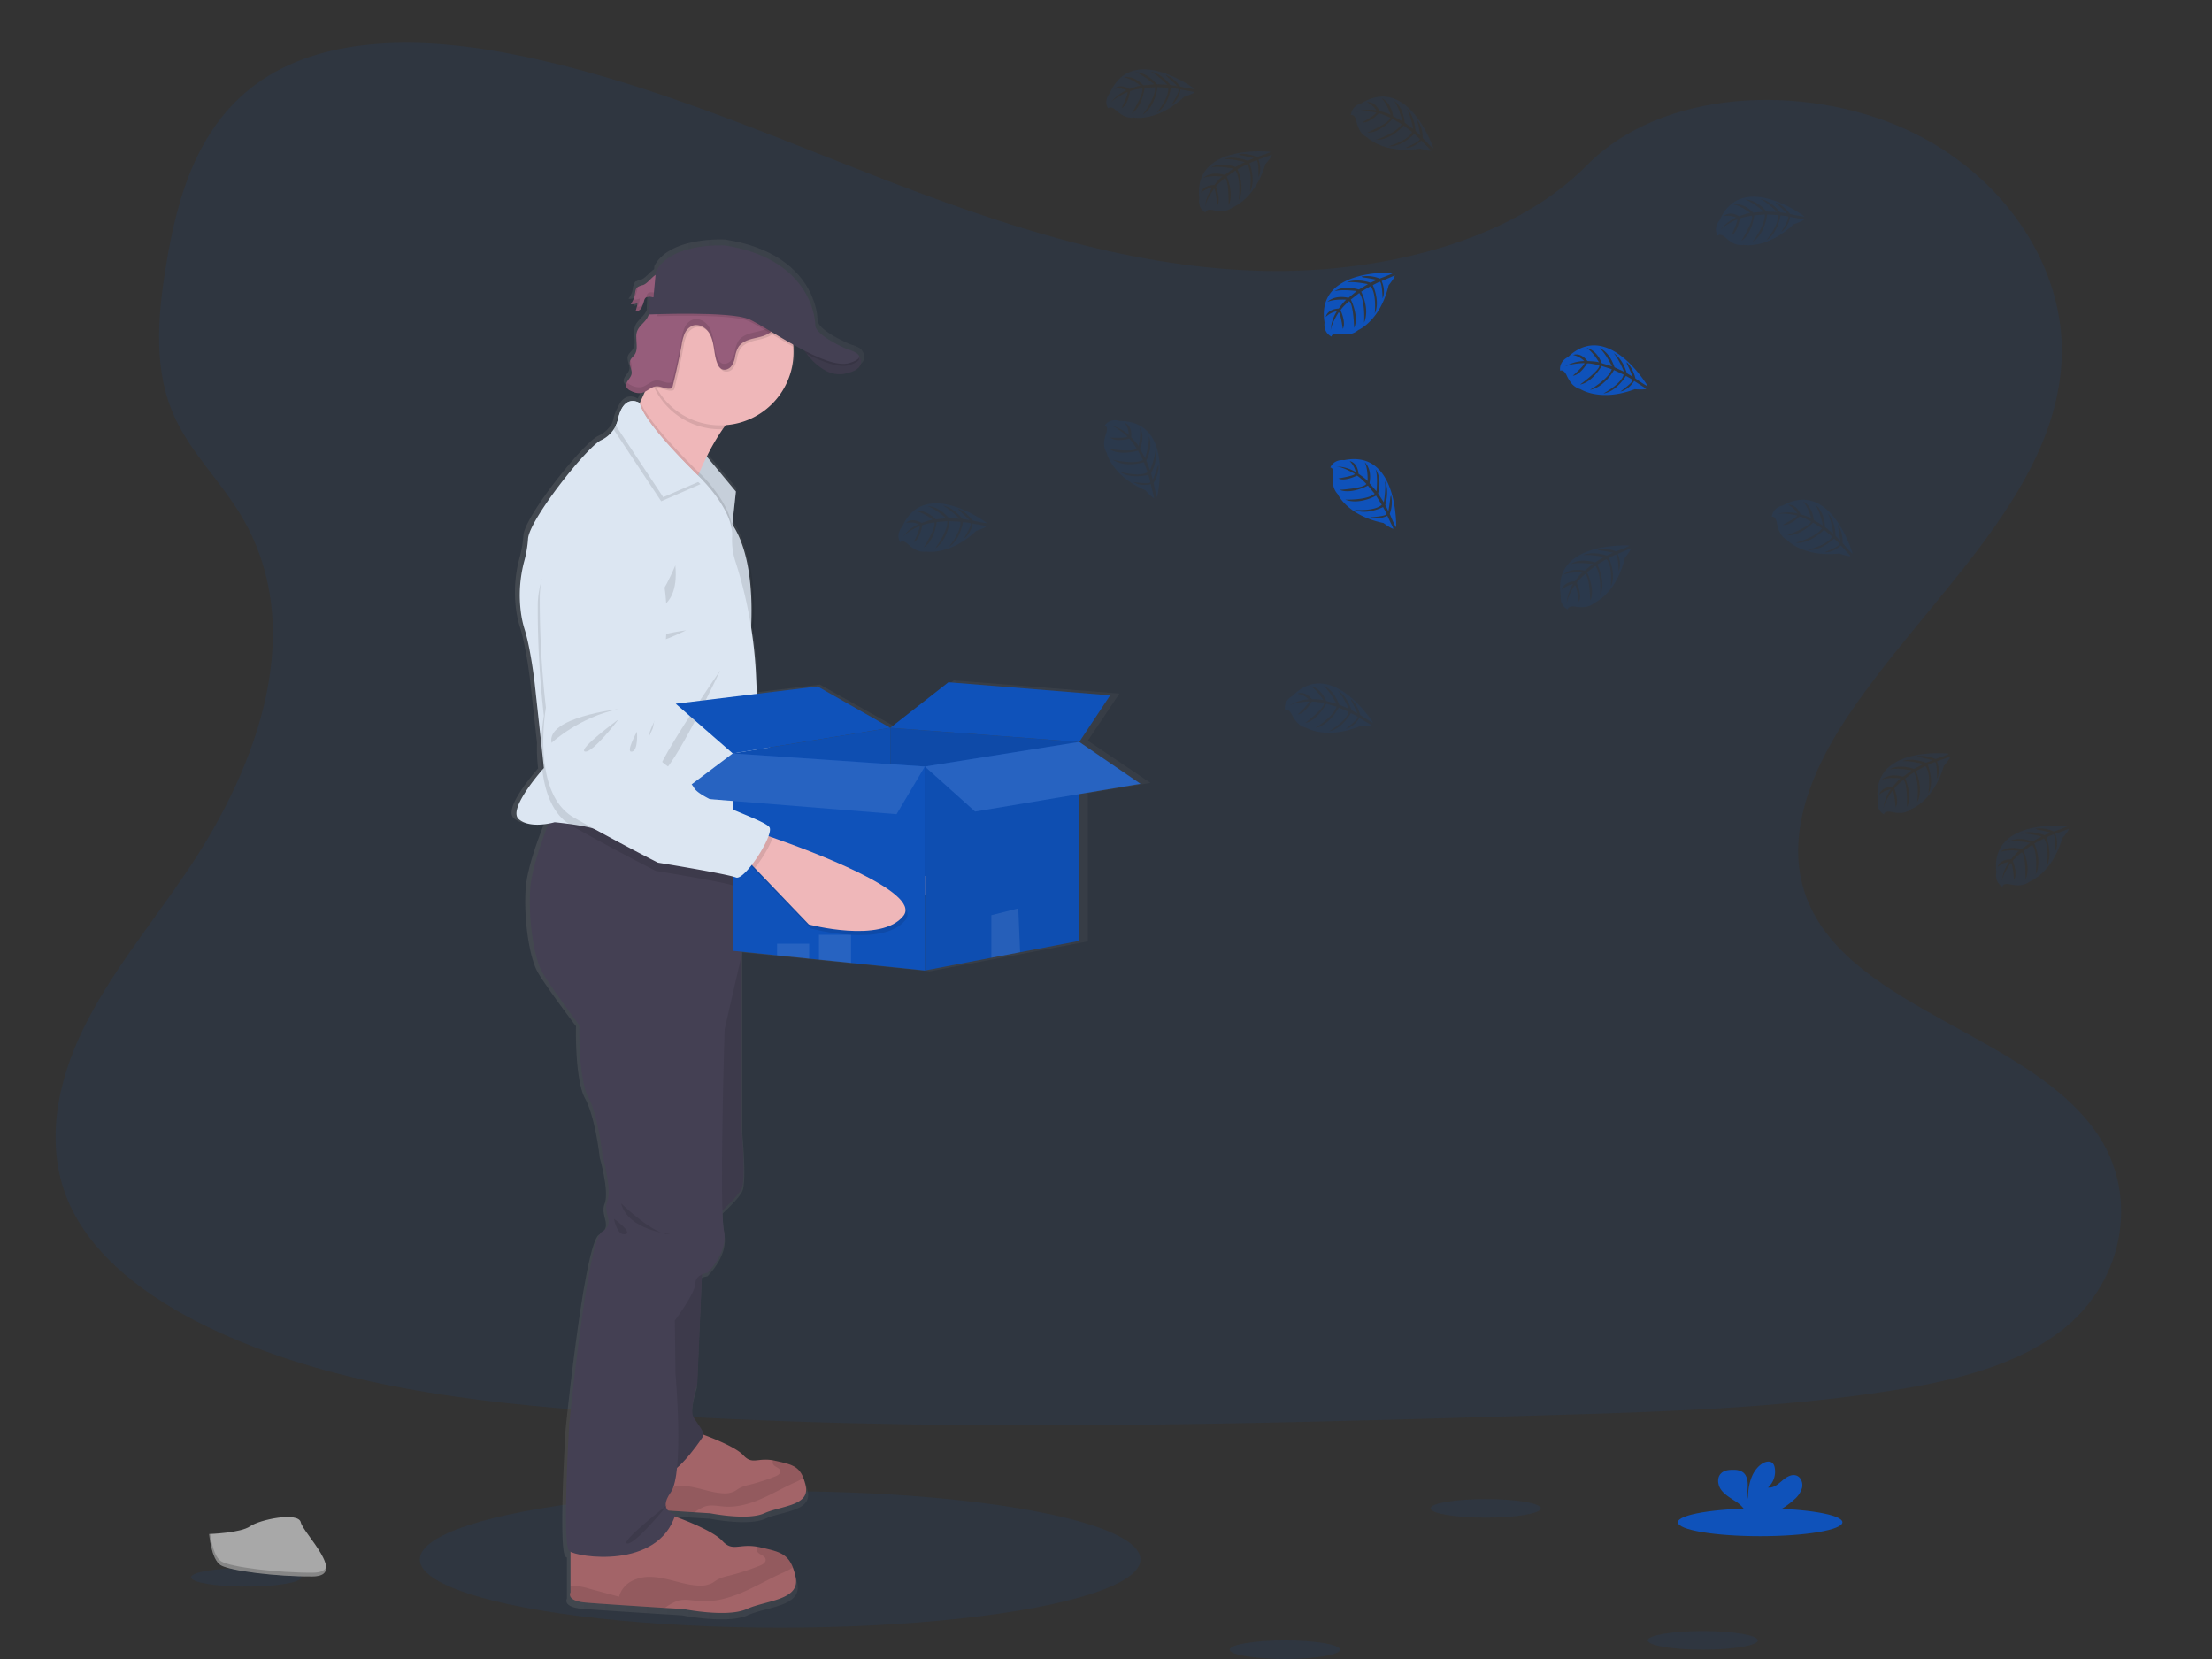 <?xml version="1.0" encoding="UTF-8" standalone="no"?>
<svg
   xmlns:dc="http://purl.org/dc/elements/1.1/"
   xmlns:cc="http://creativecommons.org/ns#"
   xmlns:rdf="http://www.w3.org/1999/02/22-rdf-syntax-ns#"
   xmlns:svg="http://www.w3.org/2000/svg"
   xmlns="http://www.w3.org/2000/svg"
   xmlns:sodipodi="http://sodipodi.sourceforge.net/DTD/sodipodi-0.dtd"
   xmlns:inkscape="http://www.inkscape.org/namespaces/inkscape"
   id="9af98f83-10c5-4067-bc84-20554b2827d8"
   data-name="Layer 1"
   width="400"
   height="300"
   viewBox="0 0 400 300"
   version="1.1"
   sodipodi:docname="empty.svg"
   inkscape:version="0.92.4 (5da689c313, 2019-01-14)">
  <rect x="0" y="0" width="400" height="300" fill="#333333" stroke="none"/>
  <sodipodi:namedview
     pagecolor="#ffffff"
     bordercolor="#666666"
     borderopacity="1"
     objecttolerance="10"
     gridtolerance="10"
     guidetolerance="10"
     inkscape:pageopacity="0"
     inkscape:pageshadow="2"
     inkscape:window-width="1920"
     inkscape:window-height="1017"
     id="namedview206"
     showgrid="false"
     inkscape:zoom="0.79568251"
     inkscape:cx="525.68762"
     inkscape:cy="210.96018"
     inkscape:window-x="-8"
     inkscape:window-y="-8"
     inkscape:window-maximized="1"
     inkscape:current-layer="9af98f83-10c5-4067-bc84-20554b2827d8" />
  <defs
     id="defs9">
    <linearGradient
       id="07c62293-c0d3-4921-8e06-4e39241449cd"
       x1="318.22"
       y1="488.45"
       x2="630.35"
       y2="488.45"
       gradientUnits="userSpaceOnUse"
       gradientTransform="matrix(0.37,0,0,0.37,-25.183,-12.628)">
      <stop
         offset="0"
         stop-color="gray"
         stop-opacity="0.25"
         id="stop2" />
      <stop
         offset="0.54"
         stop-color="gray"
         stop-opacity="0.12"
         id="stop4" />
      <stop
         offset="1"
         stop-color="gray"
         stop-opacity="0.1"
         id="stop6" />
    </linearGradient>
  </defs>
  <title
     id="title11">empty</title>
  <ellipse
     cx="141.077"
     cy="281.996"
     rx="65.155"
     ry="12.343"
     id="ellipse13"
     style="opacity:0.1;fill:#0f52ba;stroke-width:0.37" />
  <path
     d="M 227.07,48.95 C 203.124,48.121 180.318,40.388 158.54,31.93 136.763,23.472 115.192,14.104 91.82,9.623 76.787,6.741 59.594,6.33 47.484,14.381 c -11.658,7.77 -15.425,21.145 -17.449,33.566 -1.524,9.346 -2.42,19.184 1.754,27.934 2.901,6.075 8.044,11.181 11.603,17.001 12.384,20.246 3.63,45.213 -9.786,64.982 -6.29,9.272 -13.597,18.13 -18.455,27.99 -4.858,9.86 -7.104,21.197 -2.853,31.283 4.211,9.99 14.248,17.478 25.122,22.751 22.085,10.711 48.099,13.775 73.484,15.514 56.176,3.841 112.648,2.179 168.971,0.511 20.845,-0.614 41.779,-1.239 62.284,-4.462 11.388,-1.791 23.143,-4.632 31.412,-11.492 10.493,-8.706 13.094,-23.446 6.06,-34.361 -11.795,-18.315 -44.399,-22.862 -52.653,-42.512 -4.536,-10.819 0.122,-22.865 6.719,-32.896 14.148,-21.522 37.861,-40.403 39.108,-65 0.858,-16.894 -10.541,-33.814 -28.167,-41.809 -18.474,-8.38 -44.096,-7.326 -57.719,6.545 -14.041,14.267 -38.705,19.761 -59.85,19.025 z"
     id="path15"
     inkscape:connector-curvature="0"
     style="opacity:0.1;fill:#0f52ba;stroke-width:0.37" />
  <path
     d="m 208.041,141.573 -11.333,-7.64 v 0 l 5.716,-8.51 -29.932,-2.386 -10.756,8.317 -13.464,-7.548 -11.229,1.35 -0.133,-2.96 a 83.537,83.537 0 0 0 -0.929,-9.213 c 0.048,-0.925 0.081,-1.987 0.078,-3.141 0,-4.865 -0.659,-11.314 -3.552,-15.614 l 0.666,-5.986 -5.402,-6.382 a 40.836,40.836 0 0 1 2.96,-4.98 c 0.185,-0.266 0.37,-0.525 0.57,-0.777 7.011,-0.507 12.543,-6.271 12.543,-13.32 0,-0.326 0,-0.651 -0.037,-0.973 0,-0.129 -0.026,-0.263 -0.041,-0.392 0.684,0.37 1.376,0.74 2.068,1.11 0.13,0.185 0.278,0.37 0.44,0.588 v 0 l 0.033,0.041 0.207,0.255 0.067,0.078 c 0.074,0.089 0.152,0.174 0.229,0.263 l 0.052,0.059 c 0.196,0.218 0.403,0.44 0.625,0.659 a 0.666,0.666 0 0 1 0.074,0.07 l 0.278,0.259 0.078,0.07 c 0.237,0.211 0.488,0.414 0.74,0.607 l 0.081,0.059 0.318,0.218 0.104,0.067 c 0.122,0.074 0.248,0.152 0.37,0.222 l 0.044,0.026 c 0.144,0.078 0.292,0.152 0.44,0.222 l 0.074,0.03 q 0.189,0.081 0.37,0.155 l 0.115,0.041 c 0.13,0.044 0.255,0.085 0.388,0.122 l 0.081,0.022 c 0.163,0.041 0.326,0.074 0.492,0.1 h 0.018 a 4.026,4.026 0 0 0 0.474,0.048 h 0.107 a 4.07,4.07 0 0 0 0.425,0 h 0.092 a 4.384,4.384 0 0 0 0.529,-0.063 5.838,5.838 0 0 0 2.331,-0.836 2.035,2.035 0 0 0 0.474,-0.44 c 0.74,-0.969 -0.074,-2.031 -0.074,-2.031 v 0 c -0.289,-0.688 -2.161,-1.173 -2.161,-1.173 0,0 -5.92,-2.472 -5.92,-4.44 0,-1.968 -1.48,-12.18 -16.757,-14.515 0,0 -9.938,-0.559 -12.731,4.762 l -0.059,0.622 c -0.821,0.514 -1.502,1.547 -2.312,1.85 a 3.778,3.778 0 0 0 -1.003,0.37 v -0.07 0 a 0.955,0.955 0 0 0 -0.226,0.292 2.96,2.96 0 0 0 -0.307,1.11 4.181,4.181 0 0 1 -0.485,1.343 2.986,2.986 0 0 1 -0.222,0.34 v 0 l -0.063,0.1 a 2.701,2.701 0 0 0 1.258,-0.203 6.264,6.264 0 0 1 -0.37,1.48 1.228,1.228 0 0 0 1.14,-0.681 v -0.03 l 0.048,-0.067 a 3.123,3.123 0 0 0 0.229,-0.536 l -0.041,0.044 c 0.074,-0.24 0.141,-0.485 0.222,-0.721 a 1.132,1.132 0 0 1 0.181,-0.37 0.895,0.895 0 0 1 0.766,-0.255 l -0.152,3.208 h 0.067 a 4.377,4.377 0 0 1 -0.326,0.673 c -0.525,0.851 -1.48,1.432 -1.831,2.364 a 3.478,3.478 0 0 0 -0.17,1.399 c 0,0.277 0.033,0.559 0.056,0.836 v -0.022 c 0.052,0.74 0.067,1.443 -0.333,2.039 -0.274,0.407 -0.714,0.714 -0.866,1.177 a 1.147,1.147 0 0 0 -0.056,0.4 4.488,4.488 0 0 0 0.252,1.188 0.052,0.052 0 0 0 0,-0.022 1.806,1.806 0 0 1 0.063,0.873 c -0.167,0.74 -1.066,1.358 -1.021,2.065 a 0.795,0.795 0 0 0 0.041,0.274 1.498,1.498 0 0 0 0.836,0.74 3.256,3.256 0 0 0 1.88,0.414 2.472,2.472 0 0 0 0.703,-0.24 c -0.259,0.596 -0.525,1.184 -0.795,1.743 -0.041,0.089 -0.085,0.178 -0.13,0.266 0,0 -2.287,-1.528 -3.585,1.587 a 6.911,6.911 0 0 0 -0.803,2.087 4.965,4.965 0 0 1 -0.274,0.858 5.524,5.524 0 0 1 -2.472,2.22 C 105.535,80.029 94.835,93.375 94.647,96.83 a 20.161,20.161 0 0 1 -0.681,3.989 23.735,23.735 0 0 0 -0.636,9.431 18.044,18.044 0 0 0 0.655,3.008 c 1.136,3.452 1.894,9.894 1.894,9.894 l 1.228,11.181 a 31.819,31.819 0 0 0 0.2,4.621 c -1.254,1.432 -6.29,7.4 -4.366,9.024 1.48,1.28 4.07,1.069 5.524,0.807 -1.225,3.03 -3.152,8.299 -3.408,11.917 -0.37,5.354 0.633,12.447 2.22,15.17 1.587,2.723 6.878,9.709 6.878,9.709 0,0 -0.248,9.583 1.643,13.064 1.891,3.482 2.653,10.704 2.653,10.704 0,0 1.765,6.097 0.881,8.34 -0.884,2.242 1.639,4.107 -1.01,5.598 -2.649,1.491 -6.038,35.097 -6.038,35.097 0,0 -1.365,22.026 0,23.147 a 1.387,1.387 0 0 0 0.233,0.137 v 7.4 c 0,0 -0.947,1.554 2.904,1.868 2.638,0.211 10.116,0.688 14.552,0.966 l 3.437,0.215 c 0,0 8.14,1.621 11.736,0 3.596,-1.621 9.971,-1.584 9.024,-5.864 a 12.18,12.18 0 0 0 -0.503,-1.713 c -1.04,-2.657 -2.805,-2.96 -6.057,-3.7 -0.189,-0.041 -0.37,-0.078 -0.536,-0.107 -3.426,-0.596 -4.551,0.999 -6.471,-1.077 -1.669,-1.794 -6.982,-3.804 -8.791,-4.44 0.044,-0.133 0.1,-0.263 0.144,-0.4 a 2.708,2.708 0 0 1 -1.373,-0.67 l 4.902,0.311 2.919,0.181 c 0,0 6.919,1.38 9.99,0 3.071,-1.38 8.473,-1.343 7.666,-4.98 a 10.437,10.437 0 0 0 -0.425,-1.458 c -0.884,-2.257 -2.386,-2.505 -5.15,-3.13 -0.159,-0.033 -0.307,-0.067 -0.455,-0.092 -2.912,-0.507 -3.866,0.847 -5.498,-0.914 -1.399,-1.502 -5.813,-3.186 -7.4,-3.759 0,-0.821 -1.11,-1.991 -1.809,-3.163 -0.821,-1.369 0.696,-6.16 0.696,-6.16 l 0.866,-19.88 a 3.841,3.841 0 0 1 1.036,-0.296 c 0,0 3.915,-3.737 3.03,-7.718 a 25.578,25.578 0 0 1 -0.281,-3.637 c 1.288,-1.195 3.06,-2.96 3.563,-4.048 0.821,-1.772 0,-10.36 0,-10.36 v -32.837 l 6.549,0.662 5.942,0.61 1.809,0.185 5.942,0.599 13.656,1.38 12.306,-2.331 5.324,-1.006 10.948,-2.072 v -26.787 z m -90.134,-88.765 -0.762,-0.081 c 0.252,0.011 0.518,0.059 0.762,0.081 z"
     id="path17"
     inkscape:connector-curvature="0"
     style="fill:url(#07c62293-c0d3-4921-8e06-4e39241449cd);stroke-width:0.37" />
  <path
     d="m 181.48,158.967 c -3.7,5.295 -17.001,2.49 -17.001,2.49 l -10.308,-9.646 -1.387,-1.306 2.327,-4.943 c 0,0 0.74,0.203 2.009,0.566 6.664,1.935 27.483,8.388 24.36,12.839 z"
     id="path19"
     inkscape:connector-curvature="0"
     style="fill:#efb7b9;stroke-width:0.37" />
  <path
     d="m 157.112,146.128 c -0.455,1.584 -1.702,3.955 -2.941,5.683 l -1.387,-1.306 2.327,-4.943 c 0,0 0.747,0.203 2.002,0.566 z"
     id="path21"
     inkscape:connector-curvature="0"
     style="opacity:0.1;stroke-width:0.37" />
  <path
     d="m 121.759,90.385 c 0,0 -9.501,4.214 -9.035,14.563 a 170.618,170.618 0 0 0 2.176,19.891 c 0,0 -1.942,15.573 6.146,19.587 8.088,4.014 15.573,7.315 15.573,7.315 0,0 12.654,1.362 14.226,1.924 1.572,0.562 6.486,-8.036 5.579,-9.376 -0.906,-1.339 -12.521,-4.148 -14,-6.382 -1.48,-2.235 -4.902,-3.615 -4.902,-3.615 0,0 -3.533,-2.139 -3.774,-4.07 -0.24,-1.931 0.692,-3.371 0.929,-4.218 0.237,-0.847 0.836,-9.028 0.836,-9.028 0,0 3.989,-29.118 -13.753,-26.591 z"
     id="path23"
     inkscape:connector-curvature="0"
     style="fill:#dce6f2;stroke-width:0.37" />
  <path
     d="m 128.031,124.413 c 0,0 -13.035,2.183 -11.773,6.745 0,0 4.732,-4.925 11.773,-6.745 z"
     id="path25"
     inkscape:connector-curvature="0"
     style="opacity:0.1;stroke-width:0.37" />
  <path
     d="m 128.131,126.259 c 0,0 -7.167,5.85 -5.764,6.149 1.402,0.3 5.764,-6.149 5.764,-6.149 z"
     id="path27"
     inkscape:connector-curvature="0"
     style="opacity:0.1;stroke-width:0.37" />
  <path
     d="m 131.575,128.298 c 0,0 -1.92,3.933 -0.74,3.667 1.18,-0.266 0.74,-3.667 0.74,-3.667 z"
     id="path29"
     inkscape:connector-curvature="0"
     style="opacity:0.1;stroke-width:0.37" />
  <path
     d="m 157.593,146.546 -0.792,-0.226 c 0.226,-0.74 0.289,-1.339 0.104,-1.617 -0.906,-1.339 -12.513,-4.144 -13.989,-6.382 -1.476,-2.238 -4.902,-3.615 -4.902,-3.615 0,0 -3.533,-2.139 -3.774,-4.07 -0.24,-1.931 0.692,-3.371 0.929,-4.218 0.237,-0.847 0.836,-9.031 0.836,-9.031 0,0 3.977,-29.115 -13.764,-26.588 0,0 -9.501,4.218 -9.039,14.567 a 170.141,170.141 0 0 0 2.179,19.891 c 0,0 -1.942,15.573 6.146,19.587 8.088,4.014 15.573,7.315 15.573,7.315 0,0 12.65,1.358 14.226,1.924 0.596,0.215 1.672,-0.892 2.727,-2.412 l 0.599,0.559 10.308,9.642 c 0,0 13.301,2.808 17.001,-2.486 3.126,-4.455 -17.689,-10.907 -24.368,-12.839 z"
     id="path31"
     inkscape:connector-curvature="0"
     style="opacity:0.1;stroke-width:0.37" />
  <path
     d="m 116.291,51.543 a 3.145,3.145 0 0 0 -1.025,0.396 c -0.37,0.307 -0.37,0.832 -0.462,1.291 a 4.248,4.248 0 0 1 -0.74,1.769 2.66,2.66 0 0 0 1.232,-0.203 6.342,6.342 0 0 1 -0.37,1.48 1.199,1.199 0 0 0 1.11,-0.677 7.126,7.126 0 0 0 0.462,-1.299 1.069,1.069 0 0 1 0.178,-0.37 c 0.34,-0.403 0.973,-0.222 1.498,-0.17 a 2.46,2.46 0 0 0 2.25,-1.08 c 0.559,-0.847 0.592,-3.015 -0.74,-3.245 -1.391,-0.229 -2.257,1.687 -3.393,2.109 z"
     id="path33"
     inkscape:connector-curvature="0"
     style="fill:#965d7b;stroke-width:0.37" />
  <g
     id="g41"
     style="opacity:0.1"
     transform="matrix(0.37,0,0,0.37,10.052,7.733)">
    <path
       d="m 379.5,175.74 c 0.09,-0.49 0.15,-1 0.26,-1.49 v 0 c -0.95,0.83 -1,2.24 -1.25,3.49 a 11,11 0 0 1 -0.59,2.11 11.46,11.46 0 0 0 1.58,-4.11 z"
       transform="translate(-95.23,-55.03)"
       id="path35"
       inkscape:connector-curvature="0" />
    <path
       d="m 379.82,184 a 16.63,16.63 0 0 0 1,-4 7.16,7.16 0 0 1 -3.17,0.55 11.57,11.57 0 0 1 -1.15,2 7.12,7.12 0 0 0 3.32,-0.54 16.63,16.63 0 0 1 -1,4 3.25,3.25 0 0 0 3,-1.83 7.46,7.46 0 0 0 0.6,-1.43 3,3 0 0 1 -2.6,1.25 z"
       transform="translate(-95.23,-55.03)"
       id="path37"
       inkscape:connector-curvature="0" />
    <path
       d="m 388.6,177.2 c -1.42,-0.14 -3.14,-0.63 -4.06,0.46 a 3.09,3.09 0 0 0 -0.48,1 c -0.09,0.26 -0.17,0.53 -0.24,0.8 0.95,-0.75 2.49,-0.35 3.78,-0.22 a 6.68,6.68 0 0 0 6.08,-2.92 5.54,5.54 0 0 0 0.67,-1.57 6.66,6.66 0 0 1 -5.75,2.45 z"
       transform="translate(-95.23,-55.03)"
       id="path39"
       inkscape:connector-curvature="0" />
  </g>
  <polygon
     points="330.5,237.85 312.07,209 317.24,201 332.49,219.34 "
     id="polygon43"
     style="fill:#dce6f2"
     transform="matrix(0.37,0,0,0.37,10.052,7.733)" />
  <polygon
     points="317.23,201 318.26,202.24 332.48,219.34 330.61,236.75 330.49,237.85 313.86,211.81 312.07,209 312.59,208.19 "
     id="polygon45"
     style="opacity:0.1"
     transform="matrix(0.37,0,0,0.37,10.052,7.733)" />
  <path
     d="m 135.997,72.914 c -1.909,0.548 -3.733,2.427 -5.32,4.71 a 40.2,40.2 0 0 0 -2.871,4.936 c -0.522,1.043 -0.98,2.046 -1.362,2.919 l -0.266,0.622 c -0.644,1.521 -1.003,2.538 -1.003,2.538 0,0 -14.615,-10.989 -12.302,-11.729 0.777,-0.248 1.798,-1.913 2.808,-4.011 l 0.126,-0.266 c 0.64,-1.347 1.269,-2.849 1.828,-4.262 1.143,-2.904 1.991,-5.428 1.991,-5.428 0,0 22.199,8.306 16.372,9.971 z"
     id="path47"
     inkscape:connector-curvature="0"
     style="fill:#efb7b9;stroke-width:0.37" />
  <path
     d="m 144.74,62.325 c 0,0 3.374,6.105 7.907,5.272 4.532,-0.832 2.668,-3.278 2.668,-3.278 z"
     id="path49"
     inkscape:connector-curvature="0"
     style="fill:#444053;stroke-width:0.37" />
  <path
     d="m 138.202,273.646 c -2.99,1.365 -9.749,0 -9.749,0 l -2.849,-0.178 c -3.7,-0.237 -9.894,-0.636 -12.084,-0.814 -3.197,-0.263 -2.412,-1.572 -2.412,-1.572 v -7.914 l 15.51,-3.929 c 0,0 6.131,2.098 7.811,3.929 1.595,1.746 2.527,0.403 5.372,0.906 0.141,0.026 0.289,0.056 0.444,0.092 2.701,0.618 4.166,0.862 5.032,3.101 a 10.397,10.397 0 0 1 0.418,1.443 c 0.799,3.604 -4.506,3.578 -7.492,4.936 z"
     id="path51"
     inkscape:connector-curvature="0"
     style="fill:#a36468;stroke-width:0.37" />
  <path
     d="m 145.276,267.267 a 11.596,11.596 0 0 1 -1.746,0.895 c -2.035,0.929 -3.97,2.061 -6.027,2.938 -2.057,0.877 -4.273,1.502 -6.501,1.336 -1.165,-0.085 -2.357,-0.37 -3.471,-0.037 a 8.014,8.014 0 0 0 -1.928,1.069 c -3.7,-0.237 -9.894,-0.636 -12.084,-0.814 -3.197,-0.263 -2.412,-1.572 -2.412,-1.572 v -0.925 c 0.115,0 0.244,-0.033 0.392,-0.044 a 6.985,6.985 0 0 1 2.257,0.337 c 1.606,0.437 3.204,0.866 4.81,1.295 a 3.8,3.8 0 0 1 1.85,-2.361 5.898,5.898 0 0 1 2.982,-0.684 c 2.49,0.033 4.847,1.214 7.333,1.332 a 4.04,4.04 0 0 0 2.031,-0.34 c 0.34,-0.17 0.64,-0.418 0.973,-0.607 a 7.104,7.104 0 0 1 1.676,-0.566 36.91,36.91 0 0 0 4.791,-1.547 c 0.444,-0.174 0.962,-0.488 0.903,-0.962 -0.078,-0.629 -1.066,-0.703 -1.325,-1.28 a 0.74,0.74 0 0 1 0.03,-0.655 c 0.141,0.026 0.289,0.056 0.444,0.092 2.69,0.618 4.155,0.862 5.021,3.101 z"
     id="path53"
     inkscape:connector-curvature="0"
     style="opacity:0.1;stroke-width:0.37" />
  <path
     d="m 135.042,290.961 c -3.515,1.606 -11.47,0 -11.47,0 l -3.348,-0.196 c -4.336,-0.278 -11.64,-0.74 -14.219,-0.958 -3.763,-0.311 -2.838,-1.85 -2.838,-1.85 v -9.327 l 18.252,-4.625 c 0,0 7.215,2.468 9.191,4.625 1.876,2.053 2.96,0.474 6.323,1.066 0.167,0.03 0.34,0.067 0.522,0.107 3.178,0.74 4.902,1.017 5.92,3.652 a 11.877,11.877 0 0 1 0.492,1.698 c 0.918,4.24 -5.309,4.207 -8.824,5.809 z"
     id="path55"
     inkscape:connector-curvature="0"
     style="fill:#a36468;stroke-width:0.37" />
  <path
     d="m 143.367,283.454 a 13.775,13.775 0 0 1 -2.053,1.054 c -2.394,1.091 -4.673,2.423 -7.093,3.456 -2.42,1.032 -5.028,1.765 -7.651,1.572 -1.369,-0.1 -2.771,-0.444 -4.07,-0.044 a 9.435,9.435 0 0 0 -2.275,1.273 c -4.336,-0.278 -11.64,-0.74 -14.219,-0.958 -3.763,-0.311 -2.838,-1.85 -2.838,-1.85 v -1.088 a 4.625,4.625 0 0 1 0.462,-0.052 8.118,8.118 0 0 1 2.657,0.396 l 5.657,1.524 a 4.477,4.477 0 0 1 2.194,-2.779 6.904,6.904 0 0 1 3.511,-0.807 c 2.93,0.041 5.702,1.428 8.628,1.569 a 4.777,4.777 0 0 0 2.383,-0.396 c 0.403,-0.203 0.74,-0.496 1.147,-0.714 a 8.047,8.047 0 0 1 1.972,-0.666 44.284,44.284 0 0 0 5.609,-1.82 c 0.522,-0.207 1.132,-0.577 1.062,-1.132 -0.092,-0.74 -1.254,-0.829 -1.561,-1.51 a 0.892,0.892 0 0 1 0.037,-0.77 c 0.167,0.03 0.34,0.067 0.522,0.107 3.178,0.71 4.902,0.999 5.92,3.633 z"
     id="path57"
     inkscape:connector-curvature="0"
     style="opacity:0.1;stroke-width:0.37" />
  <path
     d="m 127.087,226.956 -0.988,23.247 c 0,0 -1.48,4.747 -0.677,6.105 0.803,1.358 2.157,2.712 1.665,3.515 -0.492,0.803 -6.412,9.483 -8.325,6.153 -1.913,-3.33 -3.8,-17.76 -3.8,-17.76 l 1.765,-17.822 z"
     id="path59"
     inkscape:connector-curvature="0"
     style="fill:#444053;stroke-width:0.37" />
  <path
     d="m 131.372,169.038 2.745,3.67 v 31.923 c 0,0 0.803,8.51 0,10.267 -0.803,1.757 -4.873,5.272 -4.873,5.272 l -3.422,-17.575 0.74,-18.592 z"
     id="path61"
     inkscape:connector-curvature="0"
     style="fill:#444053;stroke-width:0.37" />
  <path
     d="m 127.087,226.956 -0.988,23.247 c 0,0 -1.48,4.747 -0.677,6.105 0.803,1.358 2.157,2.712 1.665,3.515 -0.492,0.803 -6.412,9.483 -8.325,6.153 -1.913,-3.33 -3.8,-17.76 -3.8,-17.76 l 1.765,-17.822 z"
     id="path63"
     inkscape:connector-curvature="0"
     style="opacity:0.1;stroke-width:0.37" />
  <path
     d="m 131.372,169.038 2.745,3.67 v 31.923 c 0,0 0.803,8.51 0,10.267 -0.803,1.757 -4.873,5.272 -4.873,5.272 l -3.422,-17.575 0.74,-18.592 z"
     id="path65"
     inkscape:connector-curvature="0"
     style="opacity:0.1;stroke-width:0.37" />
  <path
     d="m 134.117,155.422 v 17.267 l -3.082,13.442 c 0,0 -0.988,32.437 -0.126,36.381 0.862,3.944 -2.96,7.648 -2.96,7.648 0,0 -2.22,0.248 -2.22,1.972 0,1.724 -3.7,6.66 -3.7,6.66 l 0.122,9.62 c 0,0 1.606,18.007 -0.862,21.459 -2.468,3.452 0.862,3.948 0.862,3.948 -3.082,10.112 -17.882,7.77 -19.217,6.66 -1.336,-1.11 0,-22.939 0,-22.939 0,0 3.308,-33.299 5.898,-34.779 2.59,-1.48 0.126,-3.33 0.988,-5.55 0.862,-2.22 -0.862,-8.262 -0.862,-8.262 0,0 -0.74,-7.156 -2.59,-10.608 -1.85,-3.452 -1.606,-12.95 -1.606,-12.95 0,0 -5.18,-6.908 -6.719,-9.62 -1.539,-2.712 -2.531,-9.742 -2.161,-15.048 0.252,-3.585 2.135,-8.806 3.33,-11.81 0.573,-1.439 0.988,-2.372 0.988,-2.372 l 0.351,0.092 20.209,5.291 z"
     id="path67"
     inkscape:connector-curvature="0"
     style="fill:#444053;stroke-width:0.37" />
  <path
     d="m 135.997,72.914 c -1.909,0.548 -3.733,2.427 -5.32,4.71 h -0.414 a 13.216,13.216 0 0 1 -11.47,-6.634 13.016,13.016 0 0 1 -1.162,-2.645 c 1.143,-2.904 1.991,-5.428 1.991,-5.428 0,0 22.203,8.332 16.376,9.997 z"
     id="path69"
     inkscape:connector-curvature="0"
     style="opacity:0.1;stroke-width:0.37" />
  <path
     d="m 143.489,63.664 a 13.227,13.227 0 1 1 -24.745,-6.482 12.924,12.924 0 0 1 1.399,-2.02 13.386,13.386 0 0 1 3.041,-2.671 13.227,13.227 0 0 1 20.287,10.204 c 0.007,0.326 0.018,0.647 0.018,0.969 z"
     id="path71"
     inkscape:connector-curvature="0"
     style="fill:#efb7b9;stroke-width:0.37" />
  <path
     d="m 132.375,95.328 -0.044,0.407 -6.153,-9.62 c -0.644,1.521 -1.003,2.538 -1.003,2.538 0,0 -14.615,-11.004 -12.302,-11.744 0.777,-0.248 1.798,-1.913 2.808,-4.011 l 0.126,-0.266 c 1.073,3.197 7.307,9.586 9.901,12.147 0.3,0.296 0.548,0.54 0.74,0.718 l 0.396,0.37 0.207,0.207 c 0.943,0.973 4.925,5.265 5.324,9.253 z"
     id="path73"
     inkscape:connector-curvature="0"
     style="opacity:0.1;stroke-width:0.37" />
  <path
     d="m 136.974,127.969 -0.673,21.67 -0.118,3.859 c 0,0 -7.977,-0.74 -15.421,-1.554 -5.994,-0.655 -11.644,-1.362 -12.513,-1.776 -1.11,-0.522 -3.489,-0.925 -5.365,-1.18 -1.45,-0.196 -2.59,-0.3 -2.59,-0.3 0,0 -0.425,0.126 -1.08,0.244 -1.428,0.259 -3.937,0.47 -5.398,-0.799 -1.868,-1.624 3.041,-7.526 4.266,-8.943 l 0.27,-0.307 -0.462,-4.273 -1.202,-11.081 c 0,0 -0.74,-6.382 -1.85,-9.805 a 18.085,18.085 0 0 1 -0.64,-2.978 23.857,23.857 0 0 1 0.622,-9.346 20.379,20.379 0 0 0 0.666,-3.955 C 95.668,94.022 106.12,80.795 108.71,79.592 a 5.491,5.491 0 0 0 2.649,-2.642 5.047,5.047 0 0 0 0.403,-1.151 c 1.11,-4.81 3.918,-2.901 3.918,-2.901 0.677,3.763 11.159,13.723 11.159,13.723 l 0.207,0.207 c 1.04,1.066 5.672,6.068 5.343,10.338 a 12.532,12.532 0 0 0 0.699,4.677 79.086,79.086 0 0 1 3.644,20.72 z"
     id="path75"
     inkscape:connector-curvature="0"
     style="fill:#dce6f2;stroke-width:0.37" />
  <path
     d="m 122.122,102.236 c 0,0 -2.59,6.29 -4.532,7.307 -1.942,1.017 5.457,2.146 4.532,-7.307 z"
     id="path77"
     inkscape:connector-curvature="0"
     style="opacity:0.1;stroke-width:0.37" />
  <path
     d="m 124.065,113.983 c 0,0 -5.92,0.74 -5.92,1.85 0,1.11 5.92,-1.85 5.92,-1.85 z"
     id="path79"
     inkscape:connector-curvature="0"
     style="opacity:0.1;stroke-width:0.37" />
  <path
     d="m 130.262,121.198 c 0,0 -8.602,18.315 -11.007,18.87 -2.405,0.555 11.007,-18.87 11.007,-18.87 z"
     id="path81"
     inkscape:connector-curvature="0"
     style="opacity:0.1;stroke-width:0.37" />
  <path
     d="m 126.677,87.551 -7.115,3.093 -8.588,-12.972 a 5.047,5.047 0 0 0 0.403,-1.151 c 1.11,-4.81 3.918,-2.901 3.918,-2.901 0.677,3.763 11.159,13.723 11.159,13.723 z"
     id="path83"
     inkscape:connector-curvature="0"
     style="opacity:0.1;stroke-width:0.37" />
  <path
     d="m 127.047,86.811 -7.115,3.093 -8.588,-12.972 a 5.047,5.047 0 0 0 0.403,-1.151 c 1.11,-4.81 3.918,-2.901 3.918,-2.901 0.677,3.763 11.159,13.723 11.159,13.723 z"
     id="path85"
     inkscape:connector-curvature="0"
     style="fill:#dce6f2;stroke-width:0.37" />
  <path
     d="m 136.182,153.498 c 0,0 -7.977,-0.74 -15.421,-1.554 l 13.357,3.496 v 4.07 c -0.585,0.529 -1.091,0.803 -1.421,0.662 -1.539,-0.647 -14.1,-2.682 -14.1,-2.682 0,0 -7.296,-3.7 -15.17,-8.14 a 6.079,6.079 0 0 1 -0.555,-0.348 8.747,8.747 0 0 1 -2.331,-2.335 c -1.454,-2.105 -2.164,-4.81 -2.472,-7.463 a 32.271,32.271 0 0 1 -0.192,-4.58 37.558,37.558 0 0 1 0.474,-5.176 170.226,170.226 0 0 1 -1.11,-19.98 c 0.092,-10.36 9.805,-14.06 9.805,-14.06 17.852,-1.572 12.317,27.287 12.317,27.287 0,0 -1.032,8.14 -1.313,8.972 -0.281,0.832 -1.291,2.22 -1.154,4.162 0.137,1.942 3.548,4.266 3.548,4.266 0,0 3.33,1.561 4.703,3.874 0.999,1.706 7.489,4.018 11.155,5.668 z"
     id="path87"
     inkscape:connector-curvature="0"
     style="opacity:0.1;stroke-width:0.37" />
  <path
     d="m 142.161,55.45 a 4.188,4.188 0 0 1 -0.37,1.769 10.933,10.933 0 0 1 -0.659,1.317 6.068,6.068 0 0 1 -1.621,2.013 c -0.855,0.61 -1.935,0.781 -2.96,1.029 -1.025,0.248 -2.09,0.644 -2.675,1.517 a 5.306,5.306 0 0 0 -0.625,1.813 3.9,3.9 0 0 1 -0.74,1.754 1.454,1.454 0 0 1 -1.732,0.414 1.75,1.75 0 0 1 -0.67,-0.862 c -0.422,-0.951 -0.529,-2.005 -0.699,-3.03 -0.17,-1.025 -0.411,-2.079 -1.04,-2.904 -0.629,-0.825 -1.743,-1.369 -2.731,-1.047 a 2.631,2.631 0 0 0 -1.48,1.436 8.229,8.229 0 0 0 -0.559,2.042 q -0.688,3.767 -1.624,7.489 a 0.688,0.688 0 0 1 -0.122,0.281 0.533,0.533 0 0 1 -0.37,0.155 c -0.829,0.111 -1.624,-0.47 -2.46,-0.407 a 1.413,1.413 0 0 0 -0.255,0.041 13.22,13.22 0 0 1 1.336,-15.096 l 0.067,-0.018 a 3.989,3.989 0 0 0 1.48,-0.932 15.621,15.621 0 0 0 1.48,-1.713 l 0.296,-0.37 a 16.875,16.875 0 0 1 2.886,-2.742 2.96,2.96 0 0 1 0.984,-0.533 2.916,2.916 0 0 1 0.932,-0.03 23.52,23.52 0 0 0 3.852,0.144 24.712,24.712 0 0 1 2.705,-0.274 c 2.342,0.067 4.34,1.72 5.82,3.533 0.795,0.929 1.506,1.998 1.554,3.212 z"
     id="path89"
     inkscape:connector-curvature="0"
     style="opacity:0.1;stroke-width:0.37" />
  <path
     d="m 117.016,57.534 c -0.514,0.844 -1.443,1.417 -1.791,2.342 -0.511,1.343 0.351,3.015 -0.44,4.214 -0.263,0.403 -0.696,0.703 -0.844,1.165 -0.252,0.781 0.437,1.613 0.259,2.416 -0.178,0.803 -1.236,1.48 -0.955,2.264 a 1.48,1.48 0 0 0 0.814,0.74 3.182,3.182 0 0 0 1.85,0.411 c 1.01,-0.166 1.761,-1.158 2.786,-1.232 0.832,-0.059 1.628,0.518 2.457,0.411 a 0.555,0.555 0 0 0 0.37,-0.159 0.64,0.64 0 0 0 0.122,-0.281 q 0.932,-3.718 1.628,-7.489 a 8.066,8.066 0 0 1 0.555,-2.042 2.653,2.653 0 0 1 1.48,-1.436 c 0.988,-0.318 2.098,0.222 2.731,1.047 0.633,0.825 0.873,1.88 1.043,2.904 0.17,1.025 0.278,2.079 0.696,3.03 a 1.769,1.769 0 0 0 0.673,0.866 c 0.555,0.322 1.302,0.067 1.728,-0.414 a 3.859,3.859 0 0 0 0.74,-1.757 5.283,5.283 0 0 1 0.625,-1.809 c 0.585,-0.873 1.654,-1.269 2.675,-1.517 1.021,-0.248 2.098,-0.422 2.96,-1.032 a 6.09,6.09 0 0 0 1.621,-2.009 c 0.548,-0.955 1.058,-1.991 1.014,-3.089 -0.048,-1.199 -0.758,-2.268 -1.517,-3.2 -1.48,-1.813 -3.482,-3.467 -5.824,-3.53 a 23.013,23.013 0 0 0 -2.705,0.274 23.15,23.15 0 0 1 -3.852,-0.148 3.027,3.027 0 0 0 -0.932,0.033 2.79,2.79 0 0 0 -0.98,0.533 16.883,16.883 0 0 0 -2.89,2.738 21.204,21.204 0 0 1 -1.783,2.072 4.014,4.014 0 0 1 -1.48,0.936 c -0.37,0.104 -0.74,0.03 -1.091,0.144 -1.091,0.344 -1.236,1.769 -1.743,2.605 z"
     id="path91"
     inkscape:connector-curvature="0"
     style="fill:#965d7b;stroke-width:0.37" />
  <path
     d="m 152.646,67.594 c -2.96,0.544 -5.413,-1.85 -6.771,-3.596 a 14.511,14.511 0 0 1 -1.136,-1.672 l 10.16,1.917 0.411,0.078 c 0,0 1.868,2.446 -2.664,3.274 z"
     id="path93"
     inkscape:connector-curvature="0"
     style="opacity:0.1;stroke-width:0.37" />
  <g
     id="g101"
     style="opacity:0.1"
     transform="matrix(0.37,0,0,0.37,10.052,7.733)">
    <path
       d="m 376.72,214.17 a 8.33,8.33 0 0 0 -0.58,-3.84 c 0,0.1 -0.09,0.2 -0.12,0.3 -0.43,1.34 0.15,2.73 0.52,4.12 a 3,3 0 0 0 0.18,-0.58 z"
       transform="translate(-95.23,-55.03)"
       id="path95"
       inkscape:connector-curvature="0" />
    <path
       d="m 379.1,197.8 a 22.22,22.22 0 0 0 0.08,4.15 22.28,22.28 0 0 0 -0.08,-4.15 z"
       transform="translate(-95.23,-55.03)"
       id="path97"
       inkscape:connector-curvature="0" />
    <path
       d="m 448.55,188.45 a 16.4,16.4 0 0 1 -4.38,5.44 c -2.31,1.65 -5.22,2.11 -8,2.78 -2.78,0.67 -5.65,1.74 -7.23,4.1 a 14.41,14.41 0 0 0 -1.69,4.9 10.47,10.47 0 0 1 -2,4.75 c -1.15,1.3 -3.17,2 -4.67,1.12 a 4.78,4.78 0 0 1 -1.82,-2.34 c -1.13,-2.57 -1.43,-5.41 -1.88,-8.19 -0.45,-2.78 -1.12,-5.62 -2.82,-7.85 -1.7,-2.23 -4.71,-3.7 -7.38,-2.83 a 7.14,7.14 0 0 0 -4,3.88 21.8,21.8 0 0 0 -1.5,5.52 q -1.87,10.19 -4.4,20.24 a 1.73,1.73 0 0 1 -0.33,0.76 1.5,1.5 0 0 1 -1,0.43 c -2.24,0.29 -4.39,-1.27 -6.64,-1.11 -2.77,0.2 -4.8,2.88 -7.53,3.32 a 8.45,8.45 0 0 1 -5,-1.11 5.35,5.35 0 0 1 -1.83,-1.3 2.7,2.7 0 0 0 -0.37,2.33 3.9,3.9 0 0 0 2.2,2 8.45,8.45 0 0 0 5,1.11 c 2.73,-0.44 4.76,-3.12 7.53,-3.32 2.25,-0.16 4.4,1.4 6.64,1.11 a 1.5,1.5 0 0 0 1,-0.43 1.73,1.73 0 0 0 0.33,-0.76 q 2.52,-10 4.4,-20.24 a 21.8,21.8 0 0 1 1.5,-5.52 7.14,7.14 0 0 1 4,-3.88 c 2.67,-0.87 5.67,0.6 7.38,2.83 1.71,2.23 2.36,5.08 2.82,7.85 0.46,2.77 0.75,5.62 1.88,8.19 a 4.78,4.78 0 0 0 1.82,2.34 c 1.5,0.87 3.52,0.18 4.67,-1.12 a 10.47,10.47 0 0 0 2,-4.75 14.41,14.41 0 0 1 1.69,-4.9 c 1.58,-2.36 4.47,-3.42 7.23,-4.1 2.76,-0.68 5.67,-1.13 8,-2.78 a 16.4,16.4 0 0 0 4.38,-5.44 c 1.48,-2.57 2.86,-5.37 2.74,-8.34 a 10.74,10.74 0 0 0 -0.12,-1.14 19.65,19.65 0 0 1 -2.62,6.45 z"
       transform="translate(-95.23,-55.03)"
       id="path99"
       inkscape:connector-curvature="0" />
  </g>
  <path
     d="m 141.806,57.208 a 13.072,13.072 0 0 1 1.646,5.494 c -3.297,-1.85 -6.397,-3.881 -7.962,-4.588 -2.727,-1.232 -12.924,-1.047 -16.757,-0.932 a 12.924,12.924 0 0 1 1.399,-2.02 13.386,13.386 0 0 1 3.052,-2.671 13.235,13.235 0 0 1 18.64,4.71 z"
     id="path103"
     inkscape:connector-curvature="0"
     style="opacity:0.1;stroke-width:0.37" />
  <path
     d="m 153.571,66.025 c -1.78,0.548 -4.684,-0.511 -7.696,-2.028 a 14.511,14.511 0 0 1 -1.136,-1.672 l 10.16,1.917 c 0.673,0.459 0.844,1.114 -1.328,1.783 z"
     id="path105"
     inkscape:connector-curvature="0"
     style="opacity:0.1;stroke-width:0.37" />
  <path
     d="m 131.05,44.38 c 0,0 -9.712,-0.555 -12.443,4.717 l -0.44,4.673 -0.74,-0.081 -0.148,3.178 c 0,0 14.844,-0.647 18.222,0.877 3.378,1.524 13.875,9.205 18.081,7.91 4.207,-1.295 -0.37,-2.497 -0.37,-2.497 0,0 -5.79,-2.453 -5.79,-4.377 0,-1.924 -1.436,-12.088 -16.372,-14.4 z"
     id="path107"
     inkscape:connector-curvature="0"
     style="fill:#444053;stroke-width:0.37" />
  <path
     d="m 112.317,217.61 c 0,0 6.197,6.012 8.88,5.55 0,0 -7.585,-0.647 -8.88,-5.55 z"
     id="path109"
     inkscape:connector-curvature="0"
     style="opacity:0.1;stroke-width:0.37" />
  <path
     d="m 111.022,220.396 c 0,0 0.555,3.093 2.035,2.79 1.48,-0.303 -2.035,-2.79 -2.035,-2.79 z"
     id="path111"
     inkscape:connector-curvature="0"
     style="opacity:0.1;stroke-width:0.37" />
  <path
     d="m 120.735,272.092 c 0,0 -8.798,6.845 -7.315,7.03 1.484,0.185 7.315,-7.03 7.315,-7.03 z"
     id="path113"
     inkscape:connector-curvature="0"
     style="opacity:0.1;stroke-width:0.37" />
  <polygon
     points="407.96,407.7 334.8,403.87 330.96,347.33 407.96,334.8 "
     id="polygon115"
     style="fill:#0f52ba"
     transform="matrix(0.37,0,0,0.37,10.052,7.733)" />
  <polygon
     points="407.96,407.7 334.8,403.87 330.96,347.33 407.96,334.8 "
     id="polygon117"
     style="opacity:0.05"
     transform="matrix(0.37,0,0,0.37,10.052,7.733)" />
  <polygon
     points="495.19,405.15 407.96,407.7 407.96,334.8 500.3,341.71 "
     id="polygon119"
     style="fill:#0f52ba"
     transform="matrix(0.37,0,0,0.37,10.052,7.733)" />
  <polygon
     points="495.19,405.15 407.96,407.7 407.96,334.8 500.3,341.71 "
     id="polygon121"
     style="opacity:0.1"
     transform="matrix(0.37,0,0,0.37,10.052,7.733)" />
  <polygon
     points="500.3,341.71 515.39,318.94 436.35,312.55 407.96,334.8 "
     id="polygon123"
     style="fill:#0f52ba"
     transform="matrix(0.37,0,0,0.37,10.052,7.733)" />
  <polygon
     points="407.96,334.8 330.96,347.33 303.08,323.03 372.4,314.59 "
     id="polygon125"
     style="fill:#0f52ba"
     transform="matrix(0.37,0,0,0.37,10.052,7.733)" />
  <polygon
     points="330.96,443.77 330.96,347.33 407.95,352.57 424.84,353.73 424.84,453.4 388.77,449.7 373.08,448.1 368.3,447.6 352.62,445.99 "
     id="polygon127"
     style="fill:#0f52ba"
     transform="matrix(0.37,0,0,0.37,10.052,7.733)" />
  <polygon
     points="500.3,341.71 500.3,438.91 471.39,444.46 457.33,447.16 424.84,453.4 424.84,353.73 "
     id="polygon129"
     style="fill:#0f52ba"
     transform="matrix(0.37,0,0,0.37,10.052,7.733)" />
  <polygon
     points="500.3,341.71 500.3,438.91 471.39,444.46 457.33,447.16 424.84,453.4 424.84,353.73 "
     id="polygon131"
     style="opacity:0.05"
     transform="matrix(0.37,0,0,0.37,10.052,7.733)" />
  <polygon
     points="424.84,353.73 411.02,377.01 303.08,368.31 330.96,347.33 "
     id="polygon133"
     style="fill:#0f52ba"
     transform="matrix(0.37,0,0,0.37,10.052,7.733)" />
  <polygon
     points="424.84,353.73 411.02,377.01 303.08,368.31 330.96,347.33 "
     id="polygon135"
     style="opacity:0.1;fill:#ffffff"
     transform="matrix(0.37,0,0,0.37,10.052,7.733)" />
  <polygon
     points="449.4,375.73 530.23,362.17 500.3,341.71 424.84,353.73 "
     id="polygon137"
     style="fill:#0f52ba"
     transform="matrix(0.37,0,0,0.37,10.052,7.733)" />
  <polygon
     points="449.4,375.73 530.23,362.17 500.3,341.71 424.84,353.73 "
     id="polygon139"
     style="opacity:0.1;fill:#ffffff"
     transform="matrix(0.37,0,0,0.37,10.052,7.733)" />
  <polygon
     points="457.33,426.39 470.5,423.07 471.39,444.46 457.33,447.16 "
     id="polygon141"
     style="opacity:0.1;fill:#ffffff"
     transform="matrix(0.37,0,0,0.37,10.052,7.733)" />
  <polygon
     points="373.08,448.1 373.08,435.96 388.77,435.96 388.77,449.7 "
     id="polygon143"
     style="opacity:0.1;fill:#ffffff"
     transform="matrix(0.37,0,0,0.37,10.052,7.733)" />
  <polygon
     points="352.62,445.99 352.62,440.29 368.3,440.29 368.3,447.6 "
     id="polygon145"
     style="opacity:0.1;fill:#ffffff"
     transform="matrix(0.37,0,0,0.37,10.052,7.733)" />
  <path
     d="m 163.746,166.337 c -3.977,5.087 -17.112,1.572 -17.112,1.572 l -9.76,-10.182 -1.325,-1.38 2.59,-4.81 c 0,0 0.74,0.244 1.976,0.673 6.541,2.287 26.98,9.845 23.631,14.126 z"
     id="path147"
     inkscape:connector-curvature="0"
     style="opacity:0.1;stroke-width:0.37" />
  <path
     d="m 163.376,165.597 c -3.977,5.087 -17.112,1.572 -17.112,1.572 l -9.76,-10.182 -1.325,-1.38 2.59,-4.81 c 0,0 0.74,0.244 1.976,0.673 6.541,2.287 26.98,9.845 23.631,14.126 z"
     id="path149"
     inkscape:connector-curvature="0"
     style="fill:#efb7b9;stroke-width:0.37" />
  <path
     d="m 139.73,151.471 c -0.54,1.554 -1.913,3.855 -3.241,5.517 l -1.325,-1.38 2.59,-4.81 c 0,0 0.744,0.244 1.976,0.673 z"
     id="path151"
     inkscape:connector-curvature="0"
     style="opacity:0.1;stroke-width:0.37" />
  <path
     d="m 107.415,93.93 c 0,0 -9.712,3.7 -9.805,14.06 a 170.226,170.226 0 0 0 1.11,19.98 c 0,0 -2.775,15.447 5.087,19.887 7.862,4.44 15.17,8.14 15.17,8.14 0,0 12.561,2.035 14.104,2.682 1.543,0.647 6.904,-7.677 6.072,-9.065 -0.832,-1.387 -12.269,-4.81 -13.627,-7.122 -1.358,-2.312 -4.703,-3.87 -4.703,-3.87 0,0 -3.411,-2.327 -3.548,-4.27 -0.137,-1.942 0.869,-3.33 1.154,-4.162 0.285,-0.832 1.317,-8.972 1.317,-8.972 0,0 5.52,-28.878 -12.332,-27.287 z"
     id="path153"
     inkscape:connector-curvature="0"
     style="fill:#dce6f2;stroke-width:0.37" />
  <path
     d="m 111.855,128.228 c 0,0 -13.135,1.48 -12.117,6.105 0,0 4.991,-4.666 12.117,-6.105 z"
     id="path155"
     inkscape:connector-curvature="0"
     style="opacity:0.1;stroke-width:0.37" />
  <path
     d="m 111.855,130.078 c 0,0 -7.455,5.457 -6.086,5.827 1.369,0.37 6.086,-5.827 6.086,-5.827 z"
     id="path157"
     inkscape:connector-curvature="0"
     style="opacity:0.1;stroke-width:0.37" />
  <path
     d="m 115.185,132.298 c 0,0 -2.127,3.826 -0.925,3.626 1.202,-0.2 0.925,-3.626 0.925,-3.626 z"
     id="path159"
     inkscape:connector-curvature="0"
     style="opacity:0.1;stroke-width:0.37" />
  <path
     d="m 251.941,49.316 c 0,0 -14.06,-0.847 -12.417,9.017 0,0 -0.329,1.743 1.251,2.534 0,0 0.026,-0.74 1.443,-0.485 a 6.479,6.479 0 0 0 1.528,0.074 3.171,3.171 0 0 0 1.872,-0.773 v 0 c 0,0 3.955,-1.632 5.494,-8.099 0,0 1.14,-1.413 1.11,-1.776 l -2.375,1.017 c 0,0 0.81,1.713 0.17,3.138 0,0 -0.074,-3.075 -0.533,-3.004 -0.092,0 -1.232,0.596 -1.232,0.596 0,0 1.395,2.982 0.34,5.154 0,0 0.4,-3.678 -0.777,-4.939 l -1.672,0.977 c 0,0 1.632,3.082 0.525,5.598 0,0 0.285,-3.859 -0.877,-5.361 l -1.517,1.18 c 0,0 1.535,3.041 0.599,5.128 0,0 -0.122,-4.492 -0.929,-4.832 0,0 -1.325,1.169 -1.524,1.65 0,0 1.047,2.22 0.396,3.371 0,0 -0.4,-2.993 -0.74,-3.008 0,0 -1.321,1.983 -1.458,3.33 a 7.2,7.2 0 0 1 1.136,-3.53 3.963,3.963 0 0 0 -2.02,1.047 c 0,0 0.203,-1.402 2.346,-1.524 0,0 1.11,-1.506 1.384,-1.598 0,0 -2.131,-0.178 -3.422,0.396 0,0 1.136,-1.321 3.815,-0.74 l 1.48,-1.221 c 0,0 -2.805,-0.37 -3.996,0.041 0,0 1.369,-1.169 4.399,-0.318 l 1.628,-0.973 c 0,0 -2.39,-0.518 -3.815,-0.329 0,0 1.502,-0.81 4.292,0.067 l 1.165,-0.522 c 0,0 -1.754,-0.344 -2.264,-0.4 -0.511,-0.056 -0.54,-0.196 -0.54,-0.196 a 6.053,6.053 0 0 1 3.289,0.37 c 0,0 2.497,-0.899 2.446,-1.054 z"
     id="path161"
     inkscape:connector-curvature="0"
     style="fill:#0f52ba;stroke-width:0.37" />
  <path
     d="m 294.66,98.651 c 0,0 -14.06,-0.847 -12.417,9.017 0,0 -0.329,1.743 1.251,2.534 0,0 0.026,-0.74 1.447,-0.485 a 6.479,6.479 0 0 0 1.528,0.074 3.167,3.167 0 0 0 1.85,-0.77 v 0 c 0,0 3.959,-1.635 5.498,-8.103 0,0 1.136,-1.41 1.091,-1.772 l -2.375,1.014 c 0,0 0.81,1.713 0.174,3.138 0,0 -0.078,-3.075 -0.533,-3.004 -0.092,0 -1.236,0.596 -1.236,0.596 0,0 1.399,2.986 0.344,5.154 0,0 0.4,-3.678 -0.781,-4.939 l -1.654,0.966 c 0,0 1.632,3.082 0.525,5.598 0,0 0.285,-3.859 -0.877,-5.361 l -1.513,1.184 c 0,0 1.532,3.038 0.599,5.124 0,0 -0.122,-4.492 -0.929,-4.832 0,0 -1.325,1.169 -1.528,1.65 0,0 1.051,2.22 0.4,3.371 0,0 -0.4,-2.993 -0.74,-3.008 0,0 -1.321,1.983 -1.458,3.33 a 7.222,7.222 0 0 1 1.14,-3.53 3.981,3.981 0 0 0 -2.024,1.047 c 0,0 0.207,-1.402 2.349,-1.524 0,0 1.091,-1.506 1.384,-1.598 0,0 -2.131,-0.178 -3.422,0.396 0,0 1.136,-1.321 3.811,-0.721 l 1.48,-1.221 c 0,0 -2.808,-0.37 -3.996,0.041 0,0 1.369,-1.169 4.399,-0.318 l 1.628,-0.973 c 0,0 -2.394,-0.514 -3.818,-0.329 0,0 1.506,-0.81 4.296,0.067 l 1.165,-0.522 c 0,0 -1.754,-0.344 -2.268,-0.4 -0.514,-0.056 -0.54,-0.196 -0.54,-0.196 a 6.064,6.064 0 0 1 3.293,0.37 c 0,0 2.501,-0.906 2.457,-1.062 z"
     id="path163"
     inkscape:connector-curvature="0"
     style="opacity:0.1;fill:#0f52ba;stroke-width:0.37" />
  <path
     d="m 209.248,89.893 c 0,0 3.237,-13.723 -6.767,-13.771 0,0 -1.661,-0.622 -2.708,0.799 0,0 0.714,0.152 0.229,1.506 a 6.586,6.586 0 0 0 -0.333,1.48 3.178,3.178 0 0 0 0.44,1.972 v 0 c 0,0 0.936,4.181 7.03,6.8 0,0 1.199,1.362 1.561,1.376 l -0.592,-2.512 c 0,0 -1.828,0.507 -3.123,-0.37 0,0 3.045,0.448 3.049,0 0,-0.092 -0.37,-1.317 -0.37,-1.317 0,0 -3.178,0.866 -5.139,-0.544 0,0 3.556,1.021 5.002,0.078 l -0.666,-1.82 c 0,0 -3.33,1.084 -5.609,-0.437 0,0 3.755,0.94 5.435,0.052 l -0.906,-1.695 c 0,0 -3.256,0.992 -5.154,-0.285 0,0 4.44,0.644 4.921,-0.089 0,0 -0.925,-1.506 -1.365,-1.787 0,0 -2.353,0.659 -3.389,-0.181 0,0 3.015,0.115 3.086,-0.203 0,0 -1.728,-1.639 -3.045,-2.009 a 7.252,7.252 0 0 1 3.289,1.724 3.992,3.992 0 0 0 -0.688,-2.172 c 0,0 1.347,0.444 1.11,2.59 0,0 1.295,1.332 1.336,1.635 0,0 0.536,-2.068 0.192,-3.441 0,0 1.11,1.347 0.063,3.881 l 0.947,1.683 c 0,0 0.858,-2.701 0.64,-3.944 0,0 0.921,1.547 -0.437,4.388 l 0.684,1.772 c 0,0 0.914,-2.272 0.973,-3.7 0,0 0.544,1.621 -0.799,4.222 l 0.318,1.236 c 0,0 0.636,-1.669 0.777,-2.164 0.141,-0.496 0.285,-0.499 0.285,-0.499 a 6.06,6.06 0 0 1 -0.921,3.182 c 0,0 0.485,2.583 0.644,2.564 z"
     id="path165"
     inkscape:connector-curvature="0"
     style="opacity:0.1;fill:#0f52ba;stroke-width:0.37" />
  <path
     d="m 178.457,94.57 c 0,0 -11.292,-8.447 -15.329,0.703 0,0 -1.232,1.276 -0.348,2.805 0,0 0.422,-0.596 1.48,0.392 a 6.479,6.479 0 0 0 1.236,0.903 3.175,3.175 0 0 0 1.987,0.37 v 0 c 0,0 4.203,0.81 9.043,-3.744 0,0 1.728,-0.555 1.891,-0.881 l -2.549,-0.448 c 0,0 -0.266,1.876 -1.58,2.716 0,0 1.624,-2.612 1.202,-2.801 -0.085,-0.041 -1.358,-0.185 -1.358,-0.185 0,0 -0.474,3.263 -2.546,4.495 0,0 2.357,-2.853 2.065,-4.555 l -1.935,-0.104 c 0,0 -0.329,3.474 -2.638,4.969 0,0 2.357,-3.067 2.22,-4.962 l -1.917,0.155 c 0,0 -0.388,3.378 -2.316,4.606 0,0 2.364,-3.818 1.88,-4.543 0,0 -1.75,0.248 -2.183,0.536 0,0 -0.337,2.42 -1.521,3.034 0,0 1.313,-2.719 1.047,-2.908 0,0 -2.194,0.929 -3.056,1.987 a 7.226,7.226 0 0 1 2.893,-2.324 3.985,3.985 0 0 0 -2.264,-0.237 c 0,0 0.94,-1.058 2.797,0.018 0,0 1.739,-0.655 2.035,-0.573 0,0 -1.683,-1.321 -3.078,-1.55 0,0 1.68,-0.481 3.585,1.48 l 1.92,-0.196 c 0,0 -2.135,-1.85 -3.36,-2.161 0,0 1.787,-0.226 3.848,2.15 l 1.894,0.085 c 0,0 -1.713,-1.746 -3.004,-2.375 0,0 1.698,0.148 3.548,2.416 l 1.262,0.203 c 0,0 -1.276,-1.251 -1.676,-1.576 -0.4,-0.326 -0.344,-0.462 -0.344,-0.462 a 6.079,6.079 0 0 1 2.549,2.116 c 0,0 2.571,0.596 2.62,0.444 z"
     id="path167"
     inkscape:connector-curvature="0"
     style="opacity:0.1;fill:#0f52ba;stroke-width:0.37" />
  <path
     d="m 216.052,16.091 c 0,0 -11.292,-8.451 -15.329,0.703 0,0 -1.232,1.276 -0.348,2.805 0,0 0.422,-0.596 1.48,0.392 a 6.582,6.582 0 0 0 1.239,0.899 3.171,3.171 0 0 0 1.987,0.37 v 0 c 0,0 4.203,0.81 9.043,-3.748 0,0 1.728,-0.551 1.887,-0.881 l -2.549,-0.44 c 0,0 -0.263,1.876 -1.58,2.716 0,0 1.628,-2.612 1.206,-2.801 -0.085,-0.041 -1.358,-0.185 -1.358,-0.185 0,0 -0.488,3.271 -2.56,4.495 0,0 2.353,-2.853 2.065,-4.555 l -1.935,-0.104 c 0,0 -0.333,3.474 -2.638,4.965 0,0 2.357,-3.067 2.22,-4.962 l -1.913,0.155 c 0,0 -0.392,3.382 -2.32,4.61 0,0 2.368,-3.818 1.883,-4.543 0,0 -1.75,0.248 -2.183,0.536 0,0 -0.337,2.42 -1.521,3.034 0,0 1.313,-2.719 1.047,-2.912 0,0 -2.194,0.932 -3.056,1.991 a 7.193,7.193 0 0 1 2.893,-2.324 3.959,3.959 0 0 0 -2.268,-0.237 c 0,0 0.943,-1.058 2.801,0.018 0,0 1.739,-0.659 2.035,-0.573 0,0 -1.683,-1.321 -3.078,-1.554 0,0 1.676,-0.477 3.582,1.48 l 1.92,-0.196 c 0,0 -2.131,-1.85 -3.36,-2.164 0,0 1.787,-0.222 3.852,2.153 l 1.894,0.081 c 0,0 -1.713,-1.746 -3.008,-2.372 0,0 1.702,0.148 3.552,2.416 l 1.258,0.203 c 0,0 -1.28,-1.236 -1.68,-1.554 -0.4,-0.318 -0.344,-0.459 -0.344,-0.459 a 6.068,6.068 0 0 1 2.549,2.116 c 0,0 2.571,0.562 2.634,0.422 z"
     id="path169"
     inkscape:connector-curvature="0"
     style="opacity:0.1;fill:#0f52ba;stroke-width:0.37" />
  <path
     d="m 259.2,26.795 c 0,0 -4.514,-13.36 -13.027,-8.11 0,0 -1.739,0.37 -1.876,2.113 0,0 0.684,-0.252 0.988,1.154 a 6.66,6.66 0 0 0 0.507,1.447 3.204,3.204 0 0 0 1.421,1.439 v 0 c 0,0 3.004,3.052 9.575,2.042 0,0 1.735,0.525 2.053,0.344 l -1.85,-1.817 c 0,0 -1.28,1.395 -2.842,1.339 0,0 2.823,-1.228 2.59,-1.624 -0.048,-0.078 -1.014,-0.918 -1.014,-0.918 0,0 -2.242,2.416 -4.647,2.257 0,0 3.556,-1.014 4.281,-2.59 l -1.532,-1.18 c 0,0 -2.242,2.671 -4.991,2.59 0,0 3.7,-1.188 4.636,-2.83 l -1.665,-0.958 c 0,0 -2.22,2.564 -4.521,2.483 0,0 4.114,-1.802 4.125,-2.675 0,0 -1.58,-0.788 -2.102,-0.795 0,0 -1.65,1.802 -2.96,1.639 0,0 2.62,-1.498 2.509,-1.806 0,0 -2.331,-0.477 -3.644,-0.092 a 7.211,7.211 0 0 1 3.7,-0.277 3.992,3.992 0 0 0 -1.735,-1.48 c 0,0 1.376,-0.337 2.298,1.602 0,0 1.806,0.448 1.998,0.681 0,0 -0.636,-2.039 -1.654,-3.023 0,0 1.654,0.559 2.105,3.263 l 1.695,0.925 c 0,0 -0.699,-2.742 -1.543,-3.7 0,0 1.602,0.829 1.95,3.955 l 1.517,1.143 c 0,0 -0.422,-2.412 -1.132,-3.663 0,0 1.317,1.088 1.554,4.007 l 0.921,0.881 c 0,0 -0.34,-1.754 -0.481,-2.25 -0.141,-0.496 -0.026,-0.529 -0.026,-0.529 a 6.101,6.101 0 0 1 0.899,3.189 c 0,0 1.791,1.92 1.92,1.824 z"
     id="path171"
     inkscape:connector-curvature="0"
     style="opacity:0.1;fill:#0f52ba;stroke-width:0.37" />
  <path
     d="m 229.741,27.453 c 0,0 -14.023,-1.561 -12.865,8.388 0,0 -0.418,1.724 1.11,2.59 0,0 0.063,-0.74 1.48,-0.407 a 6.808,6.808 0 0 0 1.524,0.152 3.182,3.182 0 0 0 1.905,-0.677 v 0 c 0,0 4.037,-1.432 5.92,-7.814 0,0 1.206,-1.35 1.18,-1.717 l -2.423,0.895 c 0,0 0.74,1.75 0,3.141 0,0 0.078,-3.075 -0.37,-3.027 -0.092,0 -1.262,0.533 -1.262,0.533 0,0 1.243,3.052 0.081,5.18 0,0 0.585,-3.656 -0.529,-4.973 l -1.72,0.888 c 0,0 1.48,3.163 0.24,5.62 0,0 0.481,-3.841 -0.603,-5.398 l -1.572,1.11 c 0,0 1.376,3.112 0.337,5.15 0,0 0.107,-4.492 -0.681,-4.873 0,0 -1.384,1.11 -1.609,1.569 0,0 0.936,2.257 0.229,3.385 0,0 -0.248,-3.008 -0.573,-3.038 0,0 -1.421,1.913 -1.628,3.263 a 7.204,7.204 0 0 1 1.317,-3.471 3.981,3.981 0 0 0 -2.072,0.943 c 0,0 0.274,-1.387 2.42,-1.402 0,0 1.165,-1.447 1.48,-1.524 0,0 -2.12,-0.285 -3.441,0.222 0,0 1.202,-1.265 3.844,-0.529 l 1.558,-1.143 c 0,0 -2.816,-0.57 -4.007,-0.2 0,0 1.428,-1.11 4.41,-0.092 l 1.676,-0.892 c 0,0 -2.364,-0.636 -3.796,-0.522 0,0 1.543,-0.74 4.285,0.285 l 1.191,-0.462 c 0,0 -1.735,-0.433 -2.246,-0.514 -0.511,-0.081 -0.529,-0.222 -0.529,-0.222 a 6.086,6.086 0 0 1 3.271,0.533 c 0,0 2.494,-0.795 2.468,-0.951 z"
     id="path173"
     inkscape:connector-curvature="0"
     style="opacity:0.1;fill:#0f52ba;stroke-width:0.37" />
  <path
     d="m 352.431,136.294 c 0,0 -14.015,-1.561 -12.857,8.377 0,0 -0.418,1.724 1.11,2.59 0,0 0.063,-0.74 1.48,-0.411 a 6.401,6.401 0 0 0 1.524,0.152 3.156,3.156 0 0 0 1.905,-0.677 v 0 c 0,0 4.037,-1.432 5.901,-7.811 0,0 1.206,-1.354 1.18,-1.717 l -2.423,0.892 c 0,0 0.74,1.754 0,3.145 0,0 0.078,-3.078 -0.37,-3.027 -0.092,0 -1.262,0.529 -1.262,0.529 0,0 1.243,3.052 0.081,5.18 0,0 0.585,-3.652 -0.529,-4.973 l -1.72,0.892 c 0,0 1.48,3.163 0.244,5.62 0,0 0.477,-3.841 -0.607,-5.402 l -1.572,1.11 c 0,0 1.376,3.112 0.337,5.147 0,0 0.107,-4.492 -0.681,-4.869 0,0 -1.38,1.11 -1.609,1.569 0,0 0.94,2.257 0.229,3.385 0,0 -0.248,-3.008 -0.573,-3.038 0,0 -1.421,1.913 -1.628,3.263 a 7.204,7.204 0 0 1 1.317,-3.471 3.948,3.948 0 0 0 -2.072,0.943 c 0,0 0.274,-1.391 2.42,-1.406 0,0 1.169,-1.447 1.48,-1.521 0,0 -2.12,-0.289 -3.441,0.218 0,0 1.202,-1.262 3.848,-0.525 l 1.554,-1.143 c 0,0 -2.782,-0.525 -3.992,-0.163 0,0 1.428,-1.11 4.41,-0.096 l 1.676,-0.888 c 0,0 -2.364,-0.636 -3.796,-0.522 0,0 1.543,-0.74 4.285,0.285 l 1.191,-0.466 c 0,0 -1.735,-0.433 -2.246,-0.511 -0.511,-0.078 -0.529,-0.222 -0.529,-0.222 a 6.064,6.064 0 0 1 3.271,0.529 c 0,0 2.501,-0.81 2.464,-0.969 z"
     id="path175"
     inkscape:connector-curvature="0"
     style="opacity:0.1;fill:#0f52ba;stroke-width:0.37" />
  <path
     d="m 373.857,149.384 c 0,0 -14.015,-1.558 -12.857,8.377 0,0 -0.414,1.724 1.11,2.59 0,0 0.063,-0.74 1.48,-0.407 a 6.53,6.53 0 0 0 1.521,0.148 3.197,3.197 0 0 0 1.898,-0.673 v 0 c 0,0 4.033,-1.432 5.898,-7.814 0,0 1.21,-1.35 1.18,-1.717 l -2.423,0.892 c 0,0 0.74,1.754 0,3.145 0,0 0.078,-3.075 -0.37,-3.027 -0.092,0 -1.262,0.529 -1.262,0.529 0,0 1.243,3.052 0.081,5.18 0,0 0.585,-3.652 -0.529,-4.969 l -1.72,0.888 c 0,0 1.48,3.163 0.244,5.62 0,0 0.477,-3.841 -0.607,-5.398 l -1.572,1.11 c 0,0 1.376,3.112 0.34,5.15 0,0 0.104,-4.495 -0.684,-4.873 0,0 -1.38,1.11 -1.609,1.569 0,0 0.94,2.257 0.229,3.385 0,0 -0.248,-3.008 -0.573,-3.038 0,0 -1.421,1.913 -1.624,3.263 a 7.222,7.222 0 0 1 1.313,-3.471 3.981,3.981 0 0 0 -2.072,0.943 c 0,0 0.278,-1.391 2.423,-1.402 0,0 1.165,-1.447 1.48,-1.524 0,0 -2.12,-0.285 -3.441,0.222 0,0 1.202,-1.265 3.848,-0.529 l 1.554,-1.143 c 0,0 -2.782,-0.525 -3.992,-0.163 0,0 1.428,-1.11 4.41,-0.092 l 1.676,-0.892 c 0,0 -2.364,-0.636 -3.796,-0.522 0,0 1.543,-0.74 4.285,0.285 l 1.191,-0.462 c 0,0 -1.735,-0.433 -2.242,-0.514 -0.507,-0.081 -0.533,-0.222 -0.533,-0.222 a 6.086,6.086 0 0 1 3.271,0.533 c 0,0 2.512,-0.818 2.475,-0.977 z"
     id="path177"
     inkscape:connector-curvature="0"
     style="opacity:0.1;fill:#0f52ba;stroke-width:0.37" />
  <path
     d="m 326.287,39.123 c 0,0 -11.292,-8.447 -15.329,0.703 0,0 -1.232,1.276 -0.348,2.805 0,0 0.422,-0.596 1.48,0.392 a 6.479,6.479 0 0 0 1.236,0.903 3.178,3.178 0 0 0 1.987,0.37 v 0 c 0,0 4.203,0.81 9.046,-3.744 0,0 1.724,-0.555 1.887,-0.881 l -2.542,-0.459 c 0,0 -0.266,1.876 -1.58,2.716 0,0 1.624,-2.612 1.202,-2.801 -0.085,-0.041 -1.354,-0.185 -1.354,-0.185 0,0 -0.477,3.263 -2.549,4.495 0,0 2.357,-2.853 2.065,-4.555 l -1.935,-0.104 c 0,0 -0.329,3.474 -2.638,4.969 0,0 2.361,-3.067 2.22,-4.962 l -1.917,0.155 c 0,0 -0.37,3.378 -2.316,4.606 0,0 2.368,-3.818 1.88,-4.543 0,0 -1.75,0.248 -2.183,0.536 0,0 -0.333,2.42 -1.517,3.034 0,0 1.31,-2.719 1.043,-2.908 0,0 -2.194,0.929 -3.056,1.987 a 7.226,7.226 0 0 1 2.893,-2.324 3.985,3.985 0 0 0 -2.264,-0.237 c 0,0 0.943,-1.058 2.801,0.018 0,0 1.735,-0.655 2.031,-0.573 0,0 -1.683,-1.321 -3.078,-1.55 0,0 1.68,-0.481 3.585,1.48 l 1.92,-0.196 c 0,0 -2.131,-1.85 -3.36,-2.161 0,0 1.787,-0.226 3.848,2.15 l 1.898,0.085 c 0,0 -1.717,-1.746 -3.008,-2.375 0,0 1.702,0.148 3.548,2.416 l 1.262,0.203 c 0,0 -1.276,-1.251 -1.676,-1.576 -0.4,-0.326 -0.34,-0.433 -0.34,-0.433 a 6.083,6.083 0 0 1 2.546,2.116 c 0,0 2.564,0.577 2.612,0.425 z"
     id="path179"
     inkscape:connector-curvature="0"
     style="opacity:0.1;fill:#0f52ba;stroke-width:0.37" />
  <path
     d="m 335.011,100.105 c 0,0 -3.892,-13.553 -12.646,-8.687 0,0 -1.754,0.27 -1.972,2.024 0,0 0.696,-0.218 0.936,1.199 a 6.56,6.56 0 0 0 0.444,1.48 3.178,3.178 0 0 0 1.354,1.51 v 0 c 0,0 2.864,3.182 9.472,2.472 0,0 1.709,0.599 2.035,0.437 l -1.75,-1.902 c 0,0 -1.343,1.339 -2.897,1.214 0,0 2.871,-1.11 2.649,-1.506 -0.044,-0.081 -0.969,-0.966 -0.969,-0.966 0,0 -2.346,2.316 -4.743,2.046 0,0 3.6,-0.851 4.392,-2.383 l -1.48,-1.251 c 0,0 -2.361,2.568 -5.102,2.368 0,0 3.73,-1.025 4.758,-2.62 l -1.621,-1.032 c 0,0 -2.349,2.46 -4.629,2.275 0,0 4.192,-1.617 4.244,-2.486 0,0 -1.547,-0.858 -2.068,-0.888 0,0 -1.728,1.724 -3.041,1.502 0,0 2.686,-1.38 2.59,-1.691 0,0 -2.309,-0.581 -3.637,-0.259 a 7.219,7.219 0 0 1 3.7,-0.107 3.97,3.97 0 0 0 -1.665,-1.554 c 0,0 1.391,-0.277 2.22,1.702 0,0 1.78,0.525 1.965,0.77 0,0 -0.544,-2.068 -1.517,-3.093 0,0 1.628,0.629 1.957,3.352 l 1.65,1.003 c 0,0 -0.577,-2.775 -1.376,-3.752 0,0 1.561,0.899 1.772,4.037 l 1.48,1.21 c 0,0 -0.314,-2.427 -0.966,-3.7 0,0 1.269,1.147 1.373,4.07 l 0.881,0.925 c 0,0 -0.259,-1.769 -0.37,-2.272 -0.111,-0.503 0,-0.573 0,-0.573 a 6.064,6.064 0 0 1 0.758,3.226 c 0,0 1.687,1.991 1.82,1.902 z"
     id="path181"
     inkscape:connector-curvature="0"
     style="opacity:0.1;fill:#0f52ba;stroke-width:0.37" />
  <path
     d="m 248.278,130.644 c 0,0 -7.559,-11.906 -14.578,-4.78 0,0 -1.606,0.74 -1.325,2.497 0,0 0.61,-0.407 1.239,0.888 a 6.334,6.334 0 0 0 0.836,1.28 3.16,3.16 0 0 0 1.72,1.066 v 0 c 0,0 3.644,2.25 9.786,-0.296 0,0 1.809,0.096 2.076,-0.152 l -2.22,-1.332 c 0,0 -0.914,1.665 -2.442,1.979 0,0 2.449,-1.85 2.12,-2.19 -0.063,-0.067 -1.202,-0.651 -1.202,-0.651 0,0 -1.602,2.879 -3.977,3.297 0,0 3.215,-1.831 3.548,-3.526 l -1.772,-0.781 c 0,0 -1.543,3.126 -4.229,3.7 0,0 3.293,-2.031 3.829,-3.852 l -1.85,-0.533 c 0,0 -1.561,3.023 -3.8,3.485 0,0 3.567,-2.731 3.371,-3.582 0,0 -1.724,-0.388 -2.22,-0.27 0,0 -1.173,2.142 -2.497,2.298 0,0 2.19,-2.079 2.009,-2.353 0,0 -2.379,0.092 -3.563,0.777 a 7.2,7.2 0 0 1 3.53,-1.147 3.97,3.97 0 0 0 -2.031,-1.025 c 0,0 1.254,-0.655 2.59,1.01 0,0 1.85,0 2.105,0.185 0,0 -1.11,-1.85 -2.327,-2.542 0,0 1.739,0.148 2.819,2.668 l 1.868,0.496 c 0,0 -1.336,-2.497 -2.375,-3.212 0,0 1.75,0.422 2.834,3.378 l 1.746,0.74 c 0,0 -0.984,-2.238 -1.972,-3.286 0,0 1.539,0.74 2.46,3.519 l 1.11,0.64 c 0,0 -0.74,-1.624 -1.003,-2.072 -0.263,-0.448 -0.159,-0.551 -0.159,-0.551 a 6.068,6.068 0 0 1 1.632,2.882 c 0,0 2.213,1.473 2.312,1.347 z"
     id="path183"
     inkscape:connector-curvature="0"
     style="opacity:0.1;fill:#0f52ba;stroke-width:0.37" />
  <path
     d="m 297.957,69.81 c 0,0 -7.189,-12.132 -14.43,-5.228 0,0 -1.628,0.703 -1.399,2.457 0,0 0.618,-0.392 1.21,0.921 a 6.393,6.393 0 0 0 0.795,1.31 3.141,3.141 0 0 0 1.687,1.11 v 0 c 0,0 3.57,2.361 9.79,0 0,0 1.806,0.152 2.079,-0.089 l -2.172,-1.399 c 0,0 -0.962,1.632 -2.501,1.902 0,0 2.505,-1.787 2.19,-2.124 -0.067,-0.07 -1.184,-0.692 -1.184,-0.692 0,0 -1.691,2.83 -4.07,3.175 0,0 3.271,-1.732 3.652,-3.411 l -1.746,-0.821 c 0,0 -1.639,3.082 -4.344,3.574 0,0 3.356,-1.928 3.948,-3.73 l -1.828,-0.592 c 0,0 -1.658,2.96 -3.907,3.367 0,0 3.648,-2.62 3.478,-3.474 0,0 -1.709,-0.444 -2.22,-0.34 0,0 -1.239,2.105 -2.568,2.22 0,0 2.253,-2.005 2.083,-2.287 0,0 -2.383,0.018 -3.585,0.666 a 7.222,7.222 0 0 1 3.563,-1.036 3.977,3.977 0 0 0 -2.002,-1.088 c 0,0 1.276,-0.618 2.59,1.088 0,0 1.85,0.063 2.098,0.252 0,0 -1.047,-1.85 -2.246,-2.612 0,0 1.732,0.2 2.734,2.753 l 1.85,0.555 c 0,0 -1.254,-2.538 -2.275,-3.286 0,0 1.739,0.477 2.731,3.463 l 1.72,0.803 c 0,0 -0.914,-2.268 -1.85,-3.33 0,0 1.513,0.788 2.353,3.593 l 1.084,0.673 c 0,0 -0.696,-1.646 -0.94,-2.102 -0.244,-0.455 -0.141,-0.555 -0.141,-0.555 a 6.079,6.079 0 0 1 1.543,2.93 c 0,0 2.12,1.506 2.227,1.384 z"
     id="path185"
     inkscape:connector-curvature="0"
     style="fill:#0f52ba;stroke-width:0.37" />
  <path
     d="m 252.474,95.321 c 0,0 0.37,-14.097 -9.424,-12.11 0,0 -1.754,-0.27 -2.494,1.336 0,0 0.74,0 0.533,1.424 a 6.497,6.497 0 0 0 -0.022,1.532 3.163,3.163 0 0 0 0.832,1.85 v 0 c 0,0 1.765,3.9 8.28,5.224 0,0 1.447,1.091 1.809,1.032 l -1.11,-2.338 c 0,0 -1.683,0.866 -3.13,0.277 0,0 3.071,-0.181 2.986,-0.633 0,-0.092 -0.636,-1.217 -0.636,-1.217 0,0 -2.938,1.498 -5.139,0.514 0,0 3.7,0.277 4.91,-0.94 l -1.032,-1.639 c 0,0 -3.027,1.732 -5.579,0.71 0,0 3.866,0.155 5.332,-1.054 l -1.232,-1.48 c 0,0 -2.986,1.635 -5.102,0.77 0,0 4.484,-0.27 4.81,-1.088 0,0 -1.214,-1.284 -1.702,-1.48 0,0 -2.168,1.11 -3.352,0.511 0,0 2.96,-0.496 2.978,-0.825 0,0 -2.024,-1.254 -3.389,-1.347 a 7.204,7.204 0 0 1 3.57,1.021 3.977,3.977 0 0 0 -1.11,-1.987 c 0,0 1.41,0.159 1.602,2.294 0,0 1.543,1.043 1.643,1.332 0,0 0.107,-2.135 -0.511,-3.408 0,0 1.362,1.091 0.851,3.785 l 1.269,1.458 c 0,0 0.289,-2.819 -0.174,-3.992 0,0 1.214,1.328 0.466,4.384 l 1.025,1.595 c 0,0 0.437,-2.409 0.203,-3.826 0,0 0.858,1.48 0.074,4.296 l 0.562,1.147 c 0,0 0.285,-1.765 0.322,-2.279 0.037,-0.514 0.178,-0.548 0.178,-0.548 a 6.075,6.075 0 0 1 -0.255,3.304 c 0,0 0.995,2.442 1.158,2.394 z"
     id="path187"
     inkscape:connector-curvature="0"
     style="fill:#0f52ba;stroke-width:0.37" />
  <ellipse
     cx="268.665"
     cy="272.758"
     rx="9.964"
     ry="1.683"
     id="ellipse189"
     style="opacity:0.1;fill:#0f52ba;stroke-width:0.37" />
  <ellipse
     cx="232.343"
     cy="298.317"
     rx="9.964"
     ry="1.683"
     id="ellipse191"
     style="opacity:0.1;fill:#0f52ba;stroke-width:0.37" />
  <ellipse
     cx="44.513"
     cy="285.223"
     rx="9.964"
     ry="1.683"
     id="ellipse193"
     style="opacity:0.1;fill:#0f52ba;stroke-width:0.37" />
  <ellipse
     cx="307.917"
     cy="296.633"
     rx="9.964"
     ry="1.683"
     id="ellipse195"
     style="opacity:0.1;fill:#0f52ba;stroke-width:0.37" />
  <ellipse
     cx="318.291"
     cy="275.273"
     rx="14.877"
     ry="2.516"
     id="ellipse197"
     style="fill:#0f52ba;stroke-width:0.37" />
  <path
     d="m 324.459,271.155 a 4.296,4.296 0 0 0 1.417,-2.139 c 0.185,-0.851 -0.178,-1.868 -0.988,-2.179 -0.91,-0.348 -1.883,0.281 -2.623,0.918 -0.74,0.636 -1.58,1.365 -2.546,1.232 a 3.885,3.885 0 0 0 1.199,-3.63 1.521,1.521 0 0 0 -0.333,-0.74 c -0.507,-0.54 -1.421,-0.307 -2.028,0.118 -1.924,1.354 -2.46,3.966 -2.472,6.319 -0.192,-0.847 -0.03,-1.732 -0.033,-2.59 -0.004,-0.858 -0.244,-1.85 -0.98,-2.301 a 2.927,2.927 0 0 0 -1.48,-0.37 c -0.866,-0.03 -1.831,0.056 -2.42,0.688 -0.74,0.784 -0.544,2.105 0.092,2.96 0.636,0.855 1.609,1.406 2.505,2.005 a 5.598,5.598 0 0 1 1.791,1.706 1.739,1.739 0 0 1 0.13,0.303 h 5.424 a 14.962,14.962 0 0 0 3.345,-2.301 z"
     id="path199"
     inkscape:connector-curvature="0"
     style="fill:#0f52ba;stroke-width:0.37" />
  <path
     d="m 37.823,277.397 c 0,0 5.679,-0.174 7.4,-1.395 1.72,-1.221 8.743,-2.675 9.168,-0.718 0.425,1.957 8.539,9.727 2.124,9.779 -6.416,0.052 -14.907,-0.999 -16.616,-2.042 -1.709,-1.043 -2.076,-5.624 -2.076,-5.624 z"
     id="path201"
     inkscape:connector-curvature="0"
     style="fill:#a8a8a8;stroke-width:0.37" />
  <path
     d="m 56.622,284.383 c -6.416,0.052 -14.907,-0.999 -16.616,-2.042 -1.302,-0.792 -1.82,-3.637 -1.994,-4.95 h -0.189 c 0,0 0.37,4.584 2.068,5.624 1.698,1.04 10.201,2.094 16.616,2.042 1.85,0 2.49,-0.673 2.457,-1.65 -0.259,0.596 -0.966,0.966 -2.342,0.977 z"
     id="path203"
     inkscape:connector-curvature="0"
     style="opacity:0.2;stroke-width:0.37" />
</svg>
